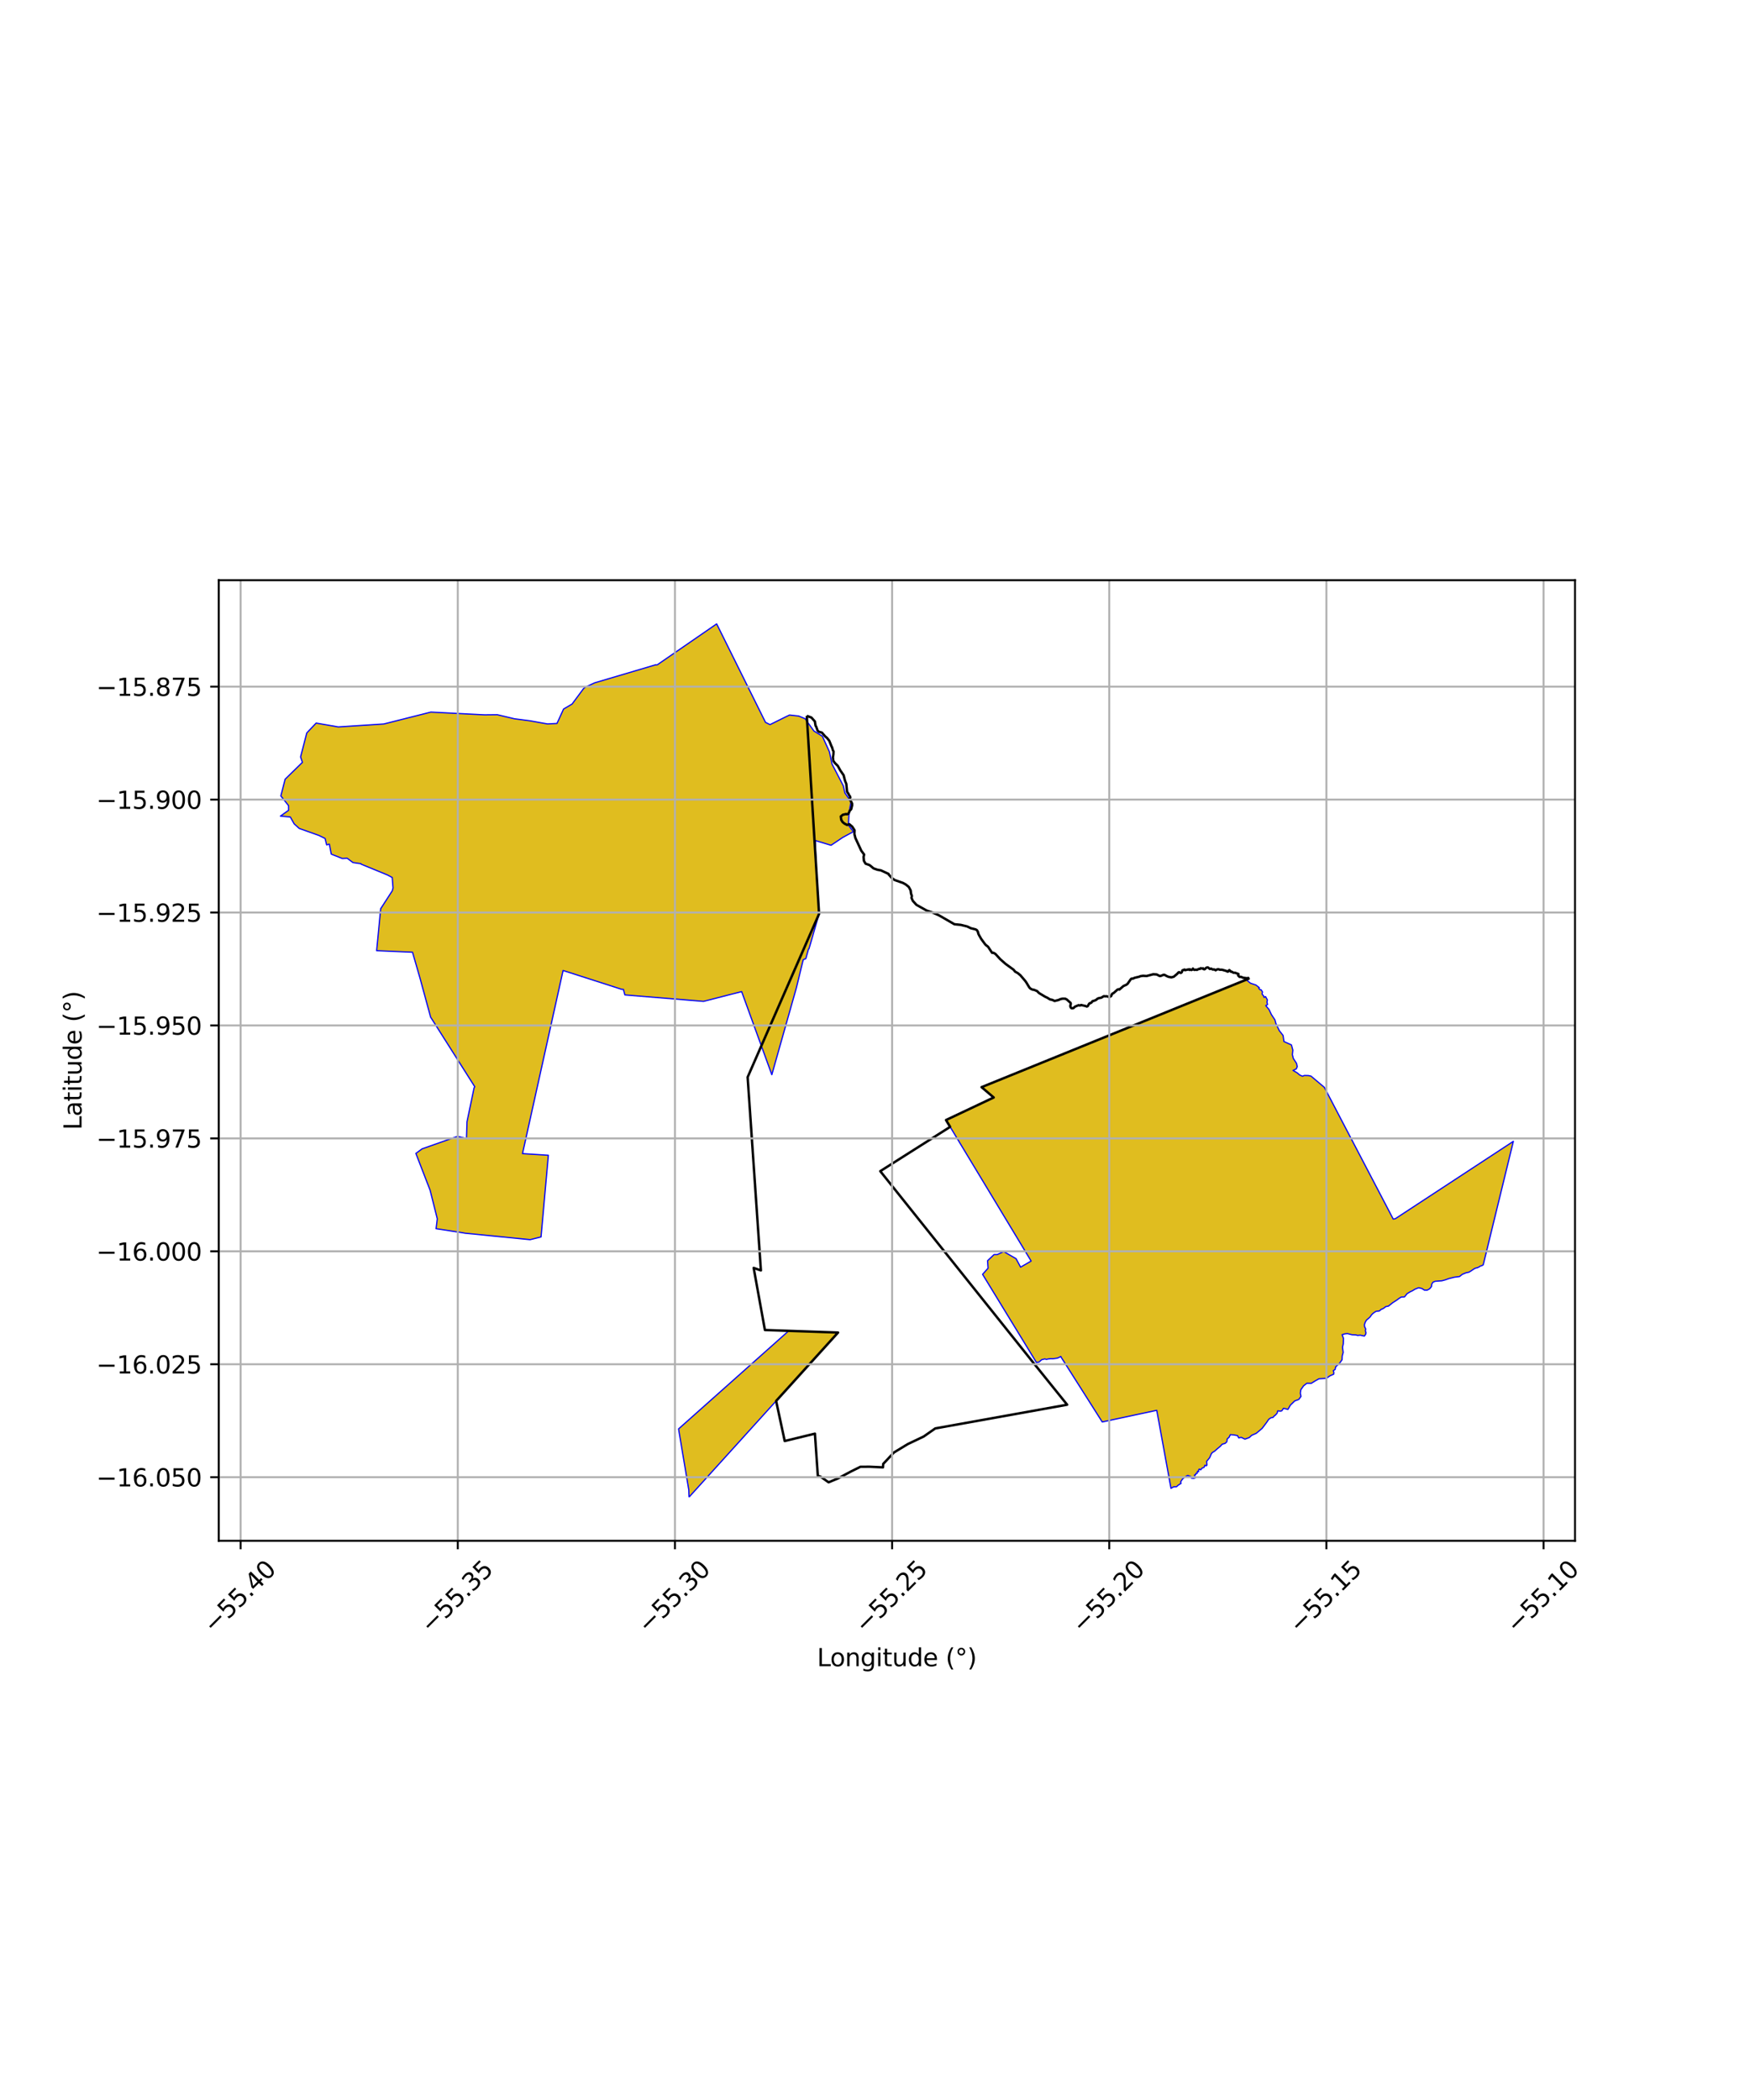 <?xml version="1.0" encoding="utf-8" standalone="no"?>
<!DOCTYPE svg PUBLIC "-//W3C//DTD SVG 1.1//EN"
  "http://www.w3.org/Graphics/SVG/1.1/DTD/svg11.dtd">
<svg xmlns:xlink="http://www.w3.org/1999/xlink" width="720pt" height="864pt" viewBox="0 0 720 864" xmlns="http://www.w3.org/2000/svg" version="1.1">
 <defs>
  <style type="text/css">*{stroke-linejoin: round; stroke-linecap: butt}</style>
 </defs>
 <g id="figure_1">
  <g id="patch_1">
   <path d="M 0 864 
L 720 864 
L 720 0 
L 0 0 
z
" style="fill: #ffffff"/>
  </g>
  <g id="axes_1">
   <g id="patch_2">
    <path d="M 90 633.924 
L 648 633.924 
L 648 238.716 
L 90 238.716 
z
" style="fill: #ffffff"/>
   </g>
   <g id="PatchCollection_1">
    <path d="M 283.483 615.96 
L 283.383 612.979 
L 279.176 587.899 
L 324.538 547.511 
L 344.801 548.25 
L 288.803 610.093 
L 283.483 615.96 
" clip-path="url(#pc29ed71e28)" style="fill: #e0bd1f; stroke: #0000ff; stroke-width: 0.5"/>
    <path d="M 512.731 403.077 
L 514.464 404.507 
L 516.733 405.275 
L 518.105 406.348 
L 517.886 406.535 
L 518.014 406.781 
L 518.473 407.238 
L 518.868 407.223 
L 519.456 408.158 
L 519.27 408.752 
L 519.353 409.13 
L 519.871 409.726 
L 520.071 410.359 
L 520.684 410.03 
L 521.439 411.384 
L 521.274 412.309 
L 521.498 413.295 
L 521.01 413.584 
L 520.771 413.749 
L 522.13 415.365 
L 523.084 417.407 
L 524.538 419.609 
L 524.979 421.218 
L 526.375 424.087 
L 527.91 426.037 
L 528.249 428.509 
L 531.339 429.914 
L 531.916 432.05 
L 531.727 433.925 
L 532.117 435.504 
L 533.43 437.497 
L 533.723 438.832 
L 533.327 439.782 
L 531.99 440.408 
L 533.728 441.418 
L 534.689 442.254 
L 535.893 442.803 
L 536.636 442.474 
L 537.599 442.494 
L 538.261 442.507 
L 539.384 442.74 
L 544.872 447.363 
L 573.217 501.57 
L 574.079 501.408 
L 622.636 469.578 
L 610.242 520.396 
L 609.66 520.733 
L 609.015 520.907 
L 608.521 521.268 
L 607.805 521.592 
L 607.003 521.771 
L 606.416 522.079 
L 605.214 522.908 
L 604.339 523.427 
L 603.185 523.656 
L 601.647 524.286 
L 600.496 525.204 
L 598.348 525.477 
L 596.136 526.04 
L 594.602 526.586 
L 593.228 526.958 
L 591.757 527.051 
L 590.483 527.155 
L 589.571 527.522 
L 589.047 528.369 
L 588.936 529.345 
L 588.204 530.248 
L 587.171 530.811 
L 586.062 530.795 
L 585.023 530.138 
L 583.675 529.81 
L 582.152 530.409 
L 581.118 531.049 
L 580.165 531.499 
L 578.902 532.261 
L 577.853 533.586 
L 576.527 533.636 
L 575.589 534.216 
L 574.737 534.861 
L 573.02 535.954 
L 571.679 537.028 
L 571.25 537.366 
L 570.118 537.586 
L 569.658 537.973 
L 569.049 538.394 
L 568.265 538.715 
L 567.542 539.338 
L 566.2 539.509 
L 565.563 539.876 
L 564.827 540.424 
L 564.257 541.003 
L 563.705 541.829 
L 562.859 542.585 
L 562.189 543.136 
L 561.681 544.044 
L 561.371 544.958 
L 561.433 545.824 
L 561.899 546.793 
L 561.743 547.513 
L 562.024 548.338 
L 561.843 549.012 
L 561.329 549.696 
L 559.642 549.33 
L 558.524 549.425 
L 557.825 549.222 
L 556.256 549.161 
L 554.401 548.689 
L 553.308 548.794 
L 552.191 549.128 
L 552.748 550.692 
L 552.67 552.833 
L 552.353 554.305 
L 552.622 556.439 
L 552.227 557.887 
L 552.163 559.429 
L 551.143 560.877 
L 549.943 561.955 
L 549.492 562.435 
L 549.314 563.436 
L 548.564 563.896 
L 548.794 564.67 
L 548.744 565.367 
L 547.16 566.071 
L 545.69 567.085 
L 542.654 567.275 
L 540.98 568.218 
L 539.47 569.158 
L 537.68 569.119 
L 536.334 570.166 
L 535.198 571.782 
L 534.987 573.211 
L 535.276 574.506 
L 534.366 575.768 
L 532.69 576.382 
L 530.908 578.108 
L 529.873 579.894 
L 529.095 579.644 
L 528.066 579.431 
L 527.353 580.48 
L 526.715 580.585 
L 525.692 580.457 
L 525.444 581.425 
L 524.719 582.238 
L 524.306 582.516 
L 523.766 583.158 
L 522.887 583.322 
L 521.979 583.962 
L 521.125 585.231 
L 519.275 587.681 
L 516.875 589.702 
L 515.004 590.522 
L 513.979 591.457 
L 512.202 592.109 
L 510.669 591.361 
L 509.637 591.586 
L 509.184 590.672 
L 507.53 590.352 
L 506.19 590.269 
L 505.675 591.342 
L 504.921 591.996 
L 504.72 593.247 
L 503.998 593.877 
L 502.864 594.176 
L 502.047 595.062 
L 500.687 596.194 
L 499.76 597.045 
L 498.808 597.603 
L 498.387 598.118 
L 497.682 599.753 
L 496.421 601.273 
L 496.589 602.756 
L 496.317 603.069 
L 495.714 602.832 
L 495.412 603.68 
L 494.544 604.04 
L 494.003 604.736 
L 493.419 604.405 
L 493.156 604.773 
L 493.162 605.486 
L 492.633 605.352 
L 492.596 606.145 
L 492.052 606.194 
L 491.978 606.675 
L 491.425 606.881 
L 491.855 608.015 
L 491.117 608.249 
L 490.22 608.178 
L 490.008 607.516 
L 488.653 607.025 
L 487.49 607.674 
L 486.466 608.581 
L 485.72 609.726 
L 485.927 610.274 
L 484.619 611.143 
L 484.092 611.673 
L 482.877 611.715 
L 481.777 612.339 
L 481.334 609.91 
L 475.921 580.243 
L 454.448 584.836 
L 453.494 585.043 
L 436.701 558.587 
L 436.449 558.076 
L 435.689 558.5 
L 434.963 558.785 
L 433.975 558.925 
L 433.149 559.032 
L 432.292 559.009 
L 431.225 559.123 
L 430.541 559.288 
L 429.835 559.1 
L 428.561 559.428 
L 427.571 560.324 
L 426.437 560.594 
L 404.262 524.3 
L 406.518 521.77 
L 406.299 518.709 
L 408.982 516.166 
L 410.29 516.17 
L 412.957 514.935 
L 418.035 517.855 
L 419.904 521.341 
L 424.235 518.832 
L 389.221 460.815 
L 408.846 451.542 
L 403.856 447.286 
L 429.678 436.841 
L 452.823 427.462 
L 511.552 403.558 
L 512.731 403.077 
" clip-path="url(#pc29ed71e28)" style="fill: #e0bd1f; stroke: #0000ff; stroke-width: 0.5"/>
    <path d="M 270.251 273.633 
L 294.854 256.68 
L 313.204 293.678 
L 313.926 295.138 
L 314.946 297.191 
L 316.804 298.13 
L 323.013 295.055 
L 324.836 294.181 
L 328.588 294.593 
L 331.21 295.681 
L 334.869 300.755 
L 338.349 302.909 
L 341.243 309.301 
L 342.307 314.334 
L 346.968 323.323 
L 347.613 326.222 
L 350.149 329.849 
L 349.315 334.293 
L 349.063 339.534 
L 351.118 342.156 
L 346.713 344.558 
L 341.918 347.771 
L 335.54 345.853 
L 335.463 346.891 
L 335.722 354.349 
L 335.696 354.558 
L 337 375.998 
L 332.867 390.277 
L 332.61 390.574 
L 331.539 394.412 
L 330.465 394.852 
L 327.695 406.271 
L 317.55 442.169 
L 305.134 407.972 
L 289.446 411.993 
L 257.094 409.341 
L 256.493 407.064 
L 255.862 407.065 
L 231.665 399.288 
L 214.975 474.634 
L 225.609 475.309 
L 222.597 508.909 
L 218.088 510.033 
L 191.415 507.389 
L 189.7 507.095 
L 179.409 505.522 
L 179.91 501.453 
L 176.964 489.715 
L 171.099 474.546 
L 173.67 472.662 
L 188.261 467.522 
L 191.914 468.417 
L 192.127 461.563 
L 195.04 447.617 
L 195.327 447.105 
L 177.165 418.472 
L 172.804 402.457 
L 169.717 391.776 
L 154.963 391.132 
L 156.509 374.984 
L 156.621 373.883 
L 161.385 366.512 
L 161.71 365.337 
L 161.367 361.03 
L 159.419 359.995 
L 148.621 355.56 
L 148.432 355.285 
L 148.231 355.334 
L 145.207 354.871 
L 142.816 353.095 
L 140.898 353.232 
L 136.303 351.423 
L 135.509 347.318 
L 134.387 347.598 
L 133.755 344.973 
L 131.267 343.747 
L 123.116 340.849 
L 121.039 338.969 
L 119.44 336.138 
L 115.364 335.764 
L 118.742 333.368 
L 118.728 331.472 
L 115.543 327.469 
L 117.31 320.583 
L 124.415 313.656 
L 123.67 311.411 
L 126.216 301.551 
L 130.067 297.493 
L 139.177 299.08 
L 157.9 297.869 
L 177.271 292.978 
L 199.358 294.106 
L 204.609 294.055 
L 211.624 295.721 
L 217.986 296.552 
L 225.26 297.848 
L 229.16 297.643 
L 231.868 291.716 
L 235.372 289.661 
L 240.132 283.248 
L 240.931 282.653 
L 244.664 280.934 
L 269.887 273.473 
L 270.251 273.633 
" clip-path="url(#pc29ed71e28)" style="fill: #e0bd1f; stroke: #0000ff; stroke-width: 0.5"/>
   </g>
   <g id="PatchCollection_2">
    <path d="M 331.934 294.517 
L 333.84 295.22 
L 335.266 296.831 
L 335.543 298.531 
L 335.853 299.086 
L 336.393 300.616 
L 336.939 301.104 
L 338.131 301.394 
L 339.514 302.993 
L 340.22 303.567 
L 341.18 304.759 
L 342.14 307.142 
L 342.315 307.412 
L 342.697 308.743 
L 342.949 309.141 
L 342.885 310.428 
L 342.691 311.569 
L 342.811 312.789 
L 342.974 313.208 
L 343.495 313.924 
L 344.686 315.096 
L 345.744 317.004 
L 347.082 318.928 
L 347.683 321.28 
L 348.187 322.513 
L 348.512 325.803 
L 349.037 326.527 
L 349.448 327.343 
L 349.761 327.702 
L 349.847 328.174 
L 349.574 328.48 
L 349.539 328.924 
L 350.007 329.462 
L 350.559 330.586 
L 350.581 331.321 
L 350.196 332.934 
L 349.629 333.527 
L 349.098 334.777 
L 348.472 335.015 
L 348.094 334.92 
L 346.776 335.219 
L 345.938 335.903 
L 346.108 337.294 
L 346.678 338.23 
L 347.46 338.855 
L 348.541 339.415 
L 349.431 339.087 
L 350.621 340.095 
L 351.586 341.579 
L 351.524 343.137 
L 351.929 344.76 
L 354.362 350.013 
L 355.049 350.933 
L 355.527 351.581 
L 355.3 352.552 
L 355.436 354.165 
L 356.109 355.332 
L 357.602 355.862 
L 358.06 356.15 
L 359.406 357.279 
L 360.981 357.838 
L 362.447 358.095 
L 365.558 359.539 
L 365.734 359.928 
L 366.052 360.225 
L 366.787 361.101 
L 368.085 362.064 
L 371.494 363.259 
L 372.684 363.92 
L 373.902 364.916 
L 374.658 366.326 
L 374.83 367.651 
L 375.178 368.64 
L 375.015 369.406 
L 375.57 370.649 
L 377.032 372.266 
L 381.248 374.631 
L 383.747 375.461 
L 386.477 376.679 
L 392.665 380.257 
L 395.28 380.518 
L 397.919 381.169 
L 399.449 381.903 
L 401.408 382.383 
L 401.965 382.724 
L 402.356 383.462 
L 402.528 384.181 
L 402.879 384.883 
L 403.708 386.315 
L 405.164 388.309 
L 405.548 388.76 
L 406.536 389.54 
L 408.162 392.011 
L 408.738 392.001 
L 409.32 392.343 
L 409.5 392.433 
L 409.809 392.758 
L 411.509 394.628 
L 413.777 396.62 
L 417.012 398.963 
L 417.652 399.767 
L 418.761 400.377 
L 419.826 401.26 
L 421.757 403.522 
L 422.246 404.198 
L 423.483 406.251 
L 423.99 406.781 
L 424.913 407.194 
L 425.312 407.203 
L 426.677 407.747 
L 427.454 408.547 
L 429.996 410.083 
L 430.896 410.498 
L 431.948 411.162 
L 432.962 411.386 
L 433.908 411.828 
L 435.524 411.421 
L 436.266 411.078 
L 437.162 410.879 
L 438.269 410.895 
L 438.904 411.214 
L 440.476 412.628 
L 440.552 412.974 
L 440.376 413.761 
L 440.408 414.246 
L 440.666 414.677 
L 440.976 414.842 
L 441.599 414.766 
L 441.712 414.699 
L 442.331 414.137 
L 443.806 413.544 
L 444.162 413.712 
L 444.542 413.647 
L 444.776 413.477 
L 446.677 413.922 
L 447.153 414.129 
L 447.539 413.95 
L 447.989 413.115 
L 448.309 412.753 
L 448.632 412.725 
L 449.047 412.485 
L 449.522 411.881 
L 449.998 411.793 
L 450.952 411.403 
L 451.599 410.844 
L 452.068 410.677 
L 453.091 410.485 
L 454.148 409.852 
L 454.662 409.92 
L 455.357 409.893 
L 456.381 410.216 
L 456.706 410.105 
L 456.713 409.977 
L 457.159 409.819 
L 457.513 408.963 
L 457.719 408.757 
L 458.117 408.614 
L 459.764 407.147 
L 460.23 406.984 
L 460.51 407.158 
L 462.242 405.669 
L 463.378 405.176 
L 463.92 404.772 
L 464.644 403.722 
L 465.299 402.807 
L 465.581 402.631 
L 466.154 402.625 
L 466.807 402.296 
L 468.698 401.851 
L 469.219 401.617 
L 470.254 401.471 
L 471.755 401.56 
L 474.47 400.839 
L 475.899 400.928 
L 477.132 401.56 
L 477.51 401.544 
L 478.735 401.057 
L 479.082 401.064 
L 480.071 401.609 
L 480.768 401.904 
L 481.941 402.106 
L 482.921 401.856 
L 484.398 400.606 
L 484.778 400.131 
L 485.142 399.965 
L 485.505 400.225 
L 485.853 400.291 
L 486.223 399.997 
L 486.471 399.241 
L 487.36 398.903 
L 487.541 399.156 
L 489.053 398.836 
L 489.389 399.066 
L 489.571 398.802 
L 490.189 399.101 
L 490.775 398.787 
L 490.797 398.483 
L 491.09 398.894 
L 491.413 399.06 
L 492.008 398.943 
L 492.436 399.046 
L 493.344 398.595 
L 493.707 398.649 
L 494.023 398.333 
L 494.674 398.509 
L 494.967 398.373 
L 495.143 398.693 
L 495.476 398.813 
L 495.706 398.729 
L 496.186 398.236 
L 496.542 398.046 
L 497.012 398.041 
L 497.772 398.667 
L 498.301 398.513 
L 498.944 398.893 
L 499.531 398.843 
L 500.173 399.202 
L 500.449 398.965 
L 501.196 398.735 
L 501.933 398.986 
L 502.785 398.977 
L 504.627 399.508 
L 505.041 399.765 
L 505.393 399.664 
L 505.581 399.255 
L 505.815 399.143 
L 506.51 399.826 
L 506.771 399.781 
L 507.508 400.225 
L 508.098 400.204 
L 509.525 400.726 
L 509.42 401.34 
L 509.994 401.935 
L 510.606 401.901 
L 511.427 402.266 
L 513.185 402.489 
L 513.558 402.345 
L 513.735 402.677 
L 511.552 403.558 
L 403.845 447.285 
L 408.835 451.54 
L 389.21 460.815 
L 390.909 463.63 
L 362.168 481.853 
L 425.248 560.794 
L 439.06 577.944 
L 384.797 587.692 
L 380.046 591.012 
L 373.459 594.155 
L 367.798 597.589 
L 363.379 602.287 
L 363.29 603.708 
L 357.759 603.459 
L 354.002 603.479 
L 350.211 605.359 
L 344.798 608.252 
L 340.904 609.865 
L 337.589 607.525 
L 336.48 607.198 
L 335.283 589.85 
L 322.855 592.875 
L 319.319 576.395 
L 344.801 548.25 
L 314.705 547.204 
L 310.079 521.658 
L 313.057 522.691 
L 307.597 443.184 
L 336.989 375.999 
L 331.934 294.517 
L 331.934 294.517 
" clip-path="url(#pc29ed71e28)" style="fill: none; stroke: #000000"/>
   </g>
   <g id="matplotlib.axis_1">
    <g id="xtick_1">
     <g id="line2d_1">
      <path d="M 99.002 633.924 
L 99.002 238.716 
" clip-path="url(#pc29ed71e28)" style="fill: none; stroke: #b0b0b0; stroke-width: 0.8; stroke-linecap: square"/>
     </g>
     <g id="line2d_2">
      <defs>
       <path id="m4272e3977b" d="M 0 0 
L 0 3.5 
" style="stroke: #000000; stroke-width: 0.8"/>
      </defs>
      <g>
       <use xlink:href="#m4272e3977b" x="99.002" y="633.924" style="stroke: #000000; stroke-width: 0.8"/>
      </g>
     </g>
     <g id="text_1">
      <!-- −55.40 -->
      <g transform="translate(87.869 672.465) rotate(-45) scale(0.1 -0.1)">
       <defs>
        <path id="DejaVuSans-2212" d="M 678 2272 
L 4684 2272 
L 4684 1741 
L 678 1741 
L 678 2272 
z
" transform="scale(0.016)"/>
        <path id="DejaVuSans-35" d="M 691 4666 
L 3169 4666 
L 3169 4134 
L 1269 4134 
L 1269 2991 
Q 1406 3038 1543 3061 
Q 1681 3084 1819 3084 
Q 2600 3084 3056 2656 
Q 3513 2228 3513 1497 
Q 3513 744 3044 326 
Q 2575 -91 1722 -91 
Q 1428 -91 1123 -41 
Q 819 9 494 109 
L 494 744 
Q 775 591 1075 516 
Q 1375 441 1709 441 
Q 2250 441 2565 725 
Q 2881 1009 2881 1497 
Q 2881 1984 2565 2268 
Q 2250 2553 1709 2553 
Q 1456 2553 1204 2497 
Q 953 2441 691 2322 
L 691 4666 
z
" transform="scale(0.016)"/>
        <path id="DejaVuSans-2e" d="M 684 794 
L 1344 794 
L 1344 0 
L 684 0 
L 684 794 
z
" transform="scale(0.016)"/>
        <path id="DejaVuSans-34" d="M 2419 4116 
L 825 1625 
L 2419 1625 
L 2419 4116 
z
M 2253 4666 
L 3047 4666 
L 3047 1625 
L 3713 1625 
L 3713 1100 
L 3047 1100 
L 3047 0 
L 2419 0 
L 2419 1100 
L 313 1100 
L 313 1709 
L 2253 4666 
z
" transform="scale(0.016)"/>
        <path id="DejaVuSans-30" d="M 2034 4250 
Q 1547 4250 1301 3770 
Q 1056 3291 1056 2328 
Q 1056 1369 1301 889 
Q 1547 409 2034 409 
Q 2525 409 2770 889 
Q 3016 1369 3016 2328 
Q 3016 3291 2770 3770 
Q 2525 4250 2034 4250 
z
M 2034 4750 
Q 2819 4750 3233 4129 
Q 3647 3509 3647 2328 
Q 3647 1150 3233 529 
Q 2819 -91 2034 -91 
Q 1250 -91 836 529 
Q 422 1150 422 2328 
Q 422 3509 836 4129 
Q 1250 4750 2034 4750 
z
" transform="scale(0.016)"/>
       </defs>
       <use xlink:href="#DejaVuSans-2212"/>
       <use xlink:href="#DejaVuSans-35" transform="translate(83.789 0)"/>
       <use xlink:href="#DejaVuSans-35" transform="translate(147.412 0)"/>
       <use xlink:href="#DejaVuSans-2e" transform="translate(211.035 0)"/>
       <use xlink:href="#DejaVuSans-34" transform="translate(242.822 0)"/>
       <use xlink:href="#DejaVuSans-30" transform="translate(306.445 0)"/>
      </g>
     </g>
    </g>
    <g id="xtick_2">
     <g id="line2d_3">
      <path d="M 188.346 633.924 
L 188.346 238.716 
" clip-path="url(#pc29ed71e28)" style="fill: none; stroke: #b0b0b0; stroke-width: 0.8; stroke-linecap: square"/>
     </g>
     <g id="line2d_4">
      <g>
       <use xlink:href="#m4272e3977b" x="188.346" y="633.924" style="stroke: #000000; stroke-width: 0.8"/>
      </g>
     </g>
     <g id="text_2">
      <!-- −55.35 -->
      <g transform="translate(177.213 672.465) rotate(-45) scale(0.1 -0.1)">
       <defs>
        <path id="DejaVuSans-33" d="M 2597 2516 
Q 3050 2419 3304 2112 
Q 3559 1806 3559 1356 
Q 3559 666 3084 287 
Q 2609 -91 1734 -91 
Q 1441 -91 1130 -33 
Q 819 25 488 141 
L 488 750 
Q 750 597 1062 519 
Q 1375 441 1716 441 
Q 2309 441 2620 675 
Q 2931 909 2931 1356 
Q 2931 1769 2642 2001 
Q 2353 2234 1838 2234 
L 1294 2234 
L 1294 2753 
L 1863 2753 
Q 2328 2753 2575 2939 
Q 2822 3125 2822 3475 
Q 2822 3834 2567 4026 
Q 2313 4219 1838 4219 
Q 1578 4219 1281 4162 
Q 984 4106 628 3988 
L 628 4550 
Q 988 4650 1302 4700 
Q 1616 4750 1894 4750 
Q 2613 4750 3031 4423 
Q 3450 4097 3450 3541 
Q 3450 3153 3228 2886 
Q 3006 2619 2597 2516 
z
" transform="scale(0.016)"/>
       </defs>
       <use xlink:href="#DejaVuSans-2212"/>
       <use xlink:href="#DejaVuSans-35" transform="translate(83.789 0)"/>
       <use xlink:href="#DejaVuSans-35" transform="translate(147.412 0)"/>
       <use xlink:href="#DejaVuSans-2e" transform="translate(211.035 0)"/>
       <use xlink:href="#DejaVuSans-33" transform="translate(242.822 0)"/>
       <use xlink:href="#DejaVuSans-35" transform="translate(306.445 0)"/>
      </g>
     </g>
    </g>
    <g id="xtick_3">
     <g id="line2d_5">
      <path d="M 277.69 633.924 
L 277.69 238.716 
" clip-path="url(#pc29ed71e28)" style="fill: none; stroke: #b0b0b0; stroke-width: 0.8; stroke-linecap: square"/>
     </g>
     <g id="line2d_6">
      <g>
       <use xlink:href="#m4272e3977b" x="277.69" y="633.924" style="stroke: #000000; stroke-width: 0.8"/>
      </g>
     </g>
     <g id="text_3">
      <!-- −55.30 -->
      <g transform="translate(266.557 672.465) rotate(-45) scale(0.1 -0.1)">
       <use xlink:href="#DejaVuSans-2212"/>
       <use xlink:href="#DejaVuSans-35" transform="translate(83.789 0)"/>
       <use xlink:href="#DejaVuSans-35" transform="translate(147.412 0)"/>
       <use xlink:href="#DejaVuSans-2e" transform="translate(211.035 0)"/>
       <use xlink:href="#DejaVuSans-33" transform="translate(242.822 0)"/>
       <use xlink:href="#DejaVuSans-30" transform="translate(306.445 0)"/>
      </g>
     </g>
    </g>
    <g id="xtick_4">
     <g id="line2d_7">
      <path d="M 367.034 633.924 
L 367.034 238.716 
" clip-path="url(#pc29ed71e28)" style="fill: none; stroke: #b0b0b0; stroke-width: 0.8; stroke-linecap: square"/>
     </g>
     <g id="line2d_8">
      <g>
       <use xlink:href="#m4272e3977b" x="367.034" y="633.924" style="stroke: #000000; stroke-width: 0.8"/>
      </g>
     </g>
     <g id="text_4">
      <!-- −55.25 -->
      <g transform="translate(355.901 672.465) rotate(-45) scale(0.1 -0.1)">
       <defs>
        <path id="DejaVuSans-32" d="M 1228 531 
L 3431 531 
L 3431 0 
L 469 0 
L 469 531 
Q 828 903 1448 1529 
Q 2069 2156 2228 2338 
Q 2531 2678 2651 2914 
Q 2772 3150 2772 3378 
Q 2772 3750 2511 3984 
Q 2250 4219 1831 4219 
Q 1534 4219 1204 4116 
Q 875 4013 500 3803 
L 500 4441 
Q 881 4594 1212 4672 
Q 1544 4750 1819 4750 
Q 2544 4750 2975 4387 
Q 3406 4025 3406 3419 
Q 3406 3131 3298 2873 
Q 3191 2616 2906 2266 
Q 2828 2175 2409 1742 
Q 1991 1309 1228 531 
z
" transform="scale(0.016)"/>
       </defs>
       <use xlink:href="#DejaVuSans-2212"/>
       <use xlink:href="#DejaVuSans-35" transform="translate(83.789 0)"/>
       <use xlink:href="#DejaVuSans-35" transform="translate(147.412 0)"/>
       <use xlink:href="#DejaVuSans-2e" transform="translate(211.035 0)"/>
       <use xlink:href="#DejaVuSans-32" transform="translate(242.822 0)"/>
       <use xlink:href="#DejaVuSans-35" transform="translate(306.445 0)"/>
      </g>
     </g>
    </g>
    <g id="xtick_5">
     <g id="line2d_9">
      <path d="M 456.378 633.924 
L 456.378 238.716 
" clip-path="url(#pc29ed71e28)" style="fill: none; stroke: #b0b0b0; stroke-width: 0.8; stroke-linecap: square"/>
     </g>
     <g id="line2d_10">
      <g>
       <use xlink:href="#m4272e3977b" x="456.378" y="633.924" style="stroke: #000000; stroke-width: 0.8"/>
      </g>
     </g>
     <g id="text_5">
      <!-- −55.20 -->
      <g transform="translate(445.245 672.465) rotate(-45) scale(0.1 -0.1)">
       <use xlink:href="#DejaVuSans-2212"/>
       <use xlink:href="#DejaVuSans-35" transform="translate(83.789 0)"/>
       <use xlink:href="#DejaVuSans-35" transform="translate(147.412 0)"/>
       <use xlink:href="#DejaVuSans-2e" transform="translate(211.035 0)"/>
       <use xlink:href="#DejaVuSans-32" transform="translate(242.822 0)"/>
       <use xlink:href="#DejaVuSans-30" transform="translate(306.445 0)"/>
      </g>
     </g>
    </g>
    <g id="xtick_6">
     <g id="line2d_11">
      <path d="M 545.722 633.924 
L 545.722 238.716 
" clip-path="url(#pc29ed71e28)" style="fill: none; stroke: #b0b0b0; stroke-width: 0.8; stroke-linecap: square"/>
     </g>
     <g id="line2d_12">
      <g>
       <use xlink:href="#m4272e3977b" x="545.722" y="633.924" style="stroke: #000000; stroke-width: 0.8"/>
      </g>
     </g>
     <g id="text_6">
      <!-- −55.15 -->
      <g transform="translate(534.589 672.465) rotate(-45) scale(0.1 -0.1)">
       <defs>
        <path id="DejaVuSans-31" d="M 794 531 
L 1825 531 
L 1825 4091 
L 703 3866 
L 703 4441 
L 1819 4666 
L 2450 4666 
L 2450 531 
L 3481 531 
L 3481 0 
L 794 0 
L 794 531 
z
" transform="scale(0.016)"/>
       </defs>
       <use xlink:href="#DejaVuSans-2212"/>
       <use xlink:href="#DejaVuSans-35" transform="translate(83.789 0)"/>
       <use xlink:href="#DejaVuSans-35" transform="translate(147.412 0)"/>
       <use xlink:href="#DejaVuSans-2e" transform="translate(211.035 0)"/>
       <use xlink:href="#DejaVuSans-31" transform="translate(242.822 0)"/>
       <use xlink:href="#DejaVuSans-35" transform="translate(306.445 0)"/>
      </g>
     </g>
    </g>
    <g id="xtick_7">
     <g id="line2d_13">
      <path d="M 635.066 633.924 
L 635.066 238.716 
" clip-path="url(#pc29ed71e28)" style="fill: none; stroke: #b0b0b0; stroke-width: 0.8; stroke-linecap: square"/>
     </g>
     <g id="line2d_14">
      <g>
       <use xlink:href="#m4272e3977b" x="635.066" y="633.924" style="stroke: #000000; stroke-width: 0.8"/>
      </g>
     </g>
     <g id="text_7">
      <!-- −55.10 -->
      <g transform="translate(623.933 672.465) rotate(-45) scale(0.1 -0.1)">
       <use xlink:href="#DejaVuSans-2212"/>
       <use xlink:href="#DejaVuSans-35" transform="translate(83.789 0)"/>
       <use xlink:href="#DejaVuSans-35" transform="translate(147.412 0)"/>
       <use xlink:href="#DejaVuSans-2e" transform="translate(211.035 0)"/>
       <use xlink:href="#DejaVuSans-31" transform="translate(242.822 0)"/>
       <use xlink:href="#DejaVuSans-30" transform="translate(306.445 0)"/>
      </g>
     </g>
    </g>
    <g id="text_8">
     <!-- Longitude (°) -->
     <g transform="translate(336.14 685.534) scale(0.1 -0.1)">
      <defs>
       <path id="DejaVuSans-4c" d="M 628 4666 
L 1259 4666 
L 1259 531 
L 3531 531 
L 3531 0 
L 628 0 
L 628 4666 
z
" transform="scale(0.016)"/>
       <path id="DejaVuSans-6f" d="M 1959 3097 
Q 1497 3097 1228 2736 
Q 959 2375 959 1747 
Q 959 1119 1226 758 
Q 1494 397 1959 397 
Q 2419 397 2687 759 
Q 2956 1122 2956 1747 
Q 2956 2369 2687 2733 
Q 2419 3097 1959 3097 
z
M 1959 3584 
Q 2709 3584 3137 3096 
Q 3566 2609 3566 1747 
Q 3566 888 3137 398 
Q 2709 -91 1959 -91 
Q 1206 -91 779 398 
Q 353 888 353 1747 
Q 353 2609 779 3096 
Q 1206 3584 1959 3584 
z
" transform="scale(0.016)"/>
       <path id="DejaVuSans-6e" d="M 3513 2113 
L 3513 0 
L 2938 0 
L 2938 2094 
Q 2938 2591 2744 2837 
Q 2550 3084 2163 3084 
Q 1697 3084 1428 2787 
Q 1159 2491 1159 1978 
L 1159 0 
L 581 0 
L 581 3500 
L 1159 3500 
L 1159 2956 
Q 1366 3272 1645 3428 
Q 1925 3584 2291 3584 
Q 2894 3584 3203 3211 
Q 3513 2838 3513 2113 
z
" transform="scale(0.016)"/>
       <path id="DejaVuSans-67" d="M 2906 1791 
Q 2906 2416 2648 2759 
Q 2391 3103 1925 3103 
Q 1463 3103 1205 2759 
Q 947 2416 947 1791 
Q 947 1169 1205 825 
Q 1463 481 1925 481 
Q 2391 481 2648 825 
Q 2906 1169 2906 1791 
z
M 3481 434 
Q 3481 -459 3084 -895 
Q 2688 -1331 1869 -1331 
Q 1566 -1331 1297 -1286 
Q 1028 -1241 775 -1147 
L 775 -588 
Q 1028 -725 1275 -790 
Q 1522 -856 1778 -856 
Q 2344 -856 2625 -561 
Q 2906 -266 2906 331 
L 2906 616 
Q 2728 306 2450 153 
Q 2172 0 1784 0 
Q 1141 0 747 490 
Q 353 981 353 1791 
Q 353 2603 747 3093 
Q 1141 3584 1784 3584 
Q 2172 3584 2450 3431 
Q 2728 3278 2906 2969 
L 2906 3500 
L 3481 3500 
L 3481 434 
z
" transform="scale(0.016)"/>
       <path id="DejaVuSans-69" d="M 603 3500 
L 1178 3500 
L 1178 0 
L 603 0 
L 603 3500 
z
M 603 4863 
L 1178 4863 
L 1178 4134 
L 603 4134 
L 603 4863 
z
" transform="scale(0.016)"/>
       <path id="DejaVuSans-74" d="M 1172 4494 
L 1172 3500 
L 2356 3500 
L 2356 3053 
L 1172 3053 
L 1172 1153 
Q 1172 725 1289 603 
Q 1406 481 1766 481 
L 2356 481 
L 2356 0 
L 1766 0 
Q 1100 0 847 248 
Q 594 497 594 1153 
L 594 3053 
L 172 3053 
L 172 3500 
L 594 3500 
L 594 4494 
L 1172 4494 
z
" transform="scale(0.016)"/>
       <path id="DejaVuSans-75" d="M 544 1381 
L 544 3500 
L 1119 3500 
L 1119 1403 
Q 1119 906 1312 657 
Q 1506 409 1894 409 
Q 2359 409 2629 706 
Q 2900 1003 2900 1516 
L 2900 3500 
L 3475 3500 
L 3475 0 
L 2900 0 
L 2900 538 
Q 2691 219 2414 64 
Q 2138 -91 1772 -91 
Q 1169 -91 856 284 
Q 544 659 544 1381 
z
M 1991 3584 
L 1991 3584 
z
" transform="scale(0.016)"/>
       <path id="DejaVuSans-64" d="M 2906 2969 
L 2906 4863 
L 3481 4863 
L 3481 0 
L 2906 0 
L 2906 525 
Q 2725 213 2448 61 
Q 2172 -91 1784 -91 
Q 1150 -91 751 415 
Q 353 922 353 1747 
Q 353 2572 751 3078 
Q 1150 3584 1784 3584 
Q 2172 3584 2448 3432 
Q 2725 3281 2906 2969 
z
M 947 1747 
Q 947 1113 1208 752 
Q 1469 391 1925 391 
Q 2381 391 2643 752 
Q 2906 1113 2906 1747 
Q 2906 2381 2643 2742 
Q 2381 3103 1925 3103 
Q 1469 3103 1208 2742 
Q 947 2381 947 1747 
z
" transform="scale(0.016)"/>
       <path id="DejaVuSans-65" d="M 3597 1894 
L 3597 1613 
L 953 1613 
Q 991 1019 1311 708 
Q 1631 397 2203 397 
Q 2534 397 2845 478 
Q 3156 559 3463 722 
L 3463 178 
Q 3153 47 2828 -22 
Q 2503 -91 2169 -91 
Q 1331 -91 842 396 
Q 353 884 353 1716 
Q 353 2575 817 3079 
Q 1281 3584 2069 3584 
Q 2775 3584 3186 3129 
Q 3597 2675 3597 1894 
z
M 3022 2063 
Q 3016 2534 2758 2815 
Q 2500 3097 2075 3097 
Q 1594 3097 1305 2825 
Q 1016 2553 972 2059 
L 3022 2063 
z
" transform="scale(0.016)"/>
       <path id="DejaVuSans-20" transform="scale(0.016)"/>
       <path id="DejaVuSans-28" d="M 1984 4856 
Q 1566 4138 1362 3434 
Q 1159 2731 1159 2009 
Q 1159 1288 1364 580 
Q 1569 -128 1984 -844 
L 1484 -844 
Q 1016 -109 783 600 
Q 550 1309 550 2009 
Q 550 2706 781 3412 
Q 1013 4119 1484 4856 
L 1984 4856 
z
" transform="scale(0.016)"/>
       <path id="DejaVuSans-b0" d="M 1600 4347 
Q 1350 4347 1178 4173 
Q 1006 4000 1006 3750 
Q 1006 3503 1178 3333 
Q 1350 3163 1600 3163 
Q 1850 3163 2022 3333 
Q 2194 3503 2194 3750 
Q 2194 3997 2020 4172 
Q 1847 4347 1600 4347 
z
M 1600 4750 
Q 1800 4750 1984 4673 
Q 2169 4597 2303 4453 
Q 2447 4313 2519 4134 
Q 2591 3956 2591 3750 
Q 2591 3338 2302 3052 
Q 2013 2766 1594 2766 
Q 1172 2766 890 3047 
Q 609 3328 609 3750 
Q 609 4169 896 4459 
Q 1184 4750 1600 4750 
z
" transform="scale(0.016)"/>
       <path id="DejaVuSans-29" d="M 513 4856 
L 1013 4856 
Q 1481 4119 1714 3412 
Q 1947 2706 1947 2009 
Q 1947 1309 1714 600 
Q 1481 -109 1013 -844 
L 513 -844 
Q 928 -128 1133 580 
Q 1338 1288 1338 2009 
Q 1338 2731 1133 3434 
Q 928 4138 513 4856 
z
" transform="scale(0.016)"/>
      </defs>
      <use xlink:href="#DejaVuSans-4c"/>
      <use xlink:href="#DejaVuSans-6f" transform="translate(53.963 0)"/>
      <use xlink:href="#DejaVuSans-6e" transform="translate(115.145 0)"/>
      <use xlink:href="#DejaVuSans-67" transform="translate(178.523 0)"/>
      <use xlink:href="#DejaVuSans-69" transform="translate(242 0)"/>
      <use xlink:href="#DejaVuSans-74" transform="translate(269.783 0)"/>
      <use xlink:href="#DejaVuSans-75" transform="translate(308.992 0)"/>
      <use xlink:href="#DejaVuSans-64" transform="translate(372.371 0)"/>
      <use xlink:href="#DejaVuSans-65" transform="translate(435.848 0)"/>
      <use xlink:href="#DejaVuSans-20" transform="translate(497.371 0)"/>
      <use xlink:href="#DejaVuSans-28" transform="translate(529.158 0)"/>
      <use xlink:href="#DejaVuSans-b0" transform="translate(568.172 0)"/>
      <use xlink:href="#DejaVuSans-29" transform="translate(618.172 0)"/>
     </g>
    </g>
   </g>
   <g id="matplotlib.axis_2">
    <g id="ytick_1">
     <g id="line2d_15">
      <path d="M 90 607.762 
L 648 607.762 
" clip-path="url(#pc29ed71e28)" style="fill: none; stroke: #b0b0b0; stroke-width: 0.8; stroke-linecap: square"/>
     </g>
     <g id="line2d_16">
      <defs>
       <path id="mbbd65b0796" d="M 0 0 
L -3.5 0 
" style="stroke: #000000; stroke-width: 0.8"/>
      </defs>
      <g>
       <use xlink:href="#mbbd65b0796" x="90" y="607.762" style="stroke: #000000; stroke-width: 0.8"/>
      </g>
     </g>
     <g id="text_9">
      <!-- −16.050 -->
      <g transform="translate(39.63 611.561) scale(0.1 -0.1)">
       <defs>
        <path id="DejaVuSans-36" d="M 2113 2584 
Q 1688 2584 1439 2293 
Q 1191 2003 1191 1497 
Q 1191 994 1439 701 
Q 1688 409 2113 409 
Q 2538 409 2786 701 
Q 3034 994 3034 1497 
Q 3034 2003 2786 2293 
Q 2538 2584 2113 2584 
z
M 3366 4563 
L 3366 3988 
Q 3128 4100 2886 4159 
Q 2644 4219 2406 4219 
Q 1781 4219 1451 3797 
Q 1122 3375 1075 2522 
Q 1259 2794 1537 2939 
Q 1816 3084 2150 3084 
Q 2853 3084 3261 2657 
Q 3669 2231 3669 1497 
Q 3669 778 3244 343 
Q 2819 -91 2113 -91 
Q 1303 -91 875 529 
Q 447 1150 447 2328 
Q 447 3434 972 4092 
Q 1497 4750 2381 4750 
Q 2619 4750 2861 4703 
Q 3103 4656 3366 4563 
z
" transform="scale(0.016)"/>
       </defs>
       <use xlink:href="#DejaVuSans-2212"/>
       <use xlink:href="#DejaVuSans-31" transform="translate(83.789 0)"/>
       <use xlink:href="#DejaVuSans-36" transform="translate(147.412 0)"/>
       <use xlink:href="#DejaVuSans-2e" transform="translate(211.035 0)"/>
       <use xlink:href="#DejaVuSans-30" transform="translate(242.822 0)"/>
       <use xlink:href="#DejaVuSans-35" transform="translate(306.445 0)"/>
       <use xlink:href="#DejaVuSans-30" transform="translate(370.068 0)"/>
      </g>
     </g>
    </g>
    <g id="ytick_2">
     <g id="line2d_17">
      <path d="M 90 561.297 
L 648 561.297 
" clip-path="url(#pc29ed71e28)" style="fill: none; stroke: #b0b0b0; stroke-width: 0.8; stroke-linecap: square"/>
     </g>
     <g id="line2d_18">
      <g>
       <use xlink:href="#mbbd65b0796" x="90" y="561.297" style="stroke: #000000; stroke-width: 0.8"/>
      </g>
     </g>
     <g id="text_10">
      <!-- −16.025 -->
      <g transform="translate(39.63 565.097) scale(0.1 -0.1)">
       <use xlink:href="#DejaVuSans-2212"/>
       <use xlink:href="#DejaVuSans-31" transform="translate(83.789 0)"/>
       <use xlink:href="#DejaVuSans-36" transform="translate(147.412 0)"/>
       <use xlink:href="#DejaVuSans-2e" transform="translate(211.035 0)"/>
       <use xlink:href="#DejaVuSans-30" transform="translate(242.822 0)"/>
       <use xlink:href="#DejaVuSans-32" transform="translate(306.445 0)"/>
       <use xlink:href="#DejaVuSans-35" transform="translate(370.068 0)"/>
      </g>
     </g>
    </g>
    <g id="ytick_3">
     <g id="line2d_19">
      <path d="M 90 514.833 
L 648 514.833 
" clip-path="url(#pc29ed71e28)" style="fill: none; stroke: #b0b0b0; stroke-width: 0.8; stroke-linecap: square"/>
     </g>
     <g id="line2d_20">
      <g>
       <use xlink:href="#mbbd65b0796" x="90" y="514.833" style="stroke: #000000; stroke-width: 0.8"/>
      </g>
     </g>
     <g id="text_11">
      <!-- −16.000 -->
      <g transform="translate(39.63 518.632) scale(0.1 -0.1)">
       <use xlink:href="#DejaVuSans-2212"/>
       <use xlink:href="#DejaVuSans-31" transform="translate(83.789 0)"/>
       <use xlink:href="#DejaVuSans-36" transform="translate(147.412 0)"/>
       <use xlink:href="#DejaVuSans-2e" transform="translate(211.035 0)"/>
       <use xlink:href="#DejaVuSans-30" transform="translate(242.822 0)"/>
       <use xlink:href="#DejaVuSans-30" transform="translate(306.445 0)"/>
       <use xlink:href="#DejaVuSans-30" transform="translate(370.068 0)"/>
      </g>
     </g>
    </g>
    <g id="ytick_4">
     <g id="line2d_21">
      <path d="M 90 468.369 
L 648 468.369 
" clip-path="url(#pc29ed71e28)" style="fill: none; stroke: #b0b0b0; stroke-width: 0.8; stroke-linecap: square"/>
     </g>
     <g id="line2d_22">
      <g>
       <use xlink:href="#mbbd65b0796" x="90" y="468.369" style="stroke: #000000; stroke-width: 0.8"/>
      </g>
     </g>
     <g id="text_12">
      <!-- −15.975 -->
      <g transform="translate(39.63 472.168) scale(0.1 -0.1)">
       <defs>
        <path id="DejaVuSans-39" d="M 703 97 
L 703 672 
Q 941 559 1184 500 
Q 1428 441 1663 441 
Q 2288 441 2617 861 
Q 2947 1281 2994 2138 
Q 2813 1869 2534 1725 
Q 2256 1581 1919 1581 
Q 1219 1581 811 2004 
Q 403 2428 403 3163 
Q 403 3881 828 4315 
Q 1253 4750 1959 4750 
Q 2769 4750 3195 4129 
Q 3622 3509 3622 2328 
Q 3622 1225 3098 567 
Q 2575 -91 1691 -91 
Q 1453 -91 1209 -44 
Q 966 3 703 97 
z
M 1959 2075 
Q 2384 2075 2632 2365 
Q 2881 2656 2881 3163 
Q 2881 3666 2632 3958 
Q 2384 4250 1959 4250 
Q 1534 4250 1286 3958 
Q 1038 3666 1038 3163 
Q 1038 2656 1286 2365 
Q 1534 2075 1959 2075 
z
" transform="scale(0.016)"/>
        <path id="DejaVuSans-37" d="M 525 4666 
L 3525 4666 
L 3525 4397 
L 1831 0 
L 1172 0 
L 2766 4134 
L 525 4134 
L 525 4666 
z
" transform="scale(0.016)"/>
       </defs>
       <use xlink:href="#DejaVuSans-2212"/>
       <use xlink:href="#DejaVuSans-31" transform="translate(83.789 0)"/>
       <use xlink:href="#DejaVuSans-35" transform="translate(147.412 0)"/>
       <use xlink:href="#DejaVuSans-2e" transform="translate(211.035 0)"/>
       <use xlink:href="#DejaVuSans-39" transform="translate(242.822 0)"/>
       <use xlink:href="#DejaVuSans-37" transform="translate(306.445 0)"/>
       <use xlink:href="#DejaVuSans-35" transform="translate(370.068 0)"/>
      </g>
     </g>
    </g>
    <g id="ytick_5">
     <g id="line2d_23">
      <path d="M 90 421.904 
L 648 421.904 
" clip-path="url(#pc29ed71e28)" style="fill: none; stroke: #b0b0b0; stroke-width: 0.8; stroke-linecap: square"/>
     </g>
     <g id="line2d_24">
      <g>
       <use xlink:href="#mbbd65b0796" x="90" y="421.904" style="stroke: #000000; stroke-width: 0.8"/>
      </g>
     </g>
     <g id="text_13">
      <!-- −15.950 -->
      <g transform="translate(39.63 425.703) scale(0.1 -0.1)">
       <use xlink:href="#DejaVuSans-2212"/>
       <use xlink:href="#DejaVuSans-31" transform="translate(83.789 0)"/>
       <use xlink:href="#DejaVuSans-35" transform="translate(147.412 0)"/>
       <use xlink:href="#DejaVuSans-2e" transform="translate(211.035 0)"/>
       <use xlink:href="#DejaVuSans-39" transform="translate(242.822 0)"/>
       <use xlink:href="#DejaVuSans-35" transform="translate(306.445 0)"/>
       <use xlink:href="#DejaVuSans-30" transform="translate(370.068 0)"/>
      </g>
     </g>
    </g>
    <g id="ytick_6">
     <g id="line2d_25">
      <path d="M 90 375.44 
L 648 375.44 
" clip-path="url(#pc29ed71e28)" style="fill: none; stroke: #b0b0b0; stroke-width: 0.8; stroke-linecap: square"/>
     </g>
     <g id="line2d_26">
      <g>
       <use xlink:href="#mbbd65b0796" x="90" y="375.44" style="stroke: #000000; stroke-width: 0.8"/>
      </g>
     </g>
     <g id="text_14">
      <!-- −15.925 -->
      <g transform="translate(39.63 379.239) scale(0.1 -0.1)">
       <use xlink:href="#DejaVuSans-2212"/>
       <use xlink:href="#DejaVuSans-31" transform="translate(83.789 0)"/>
       <use xlink:href="#DejaVuSans-35" transform="translate(147.412 0)"/>
       <use xlink:href="#DejaVuSans-2e" transform="translate(211.035 0)"/>
       <use xlink:href="#DejaVuSans-39" transform="translate(242.822 0)"/>
       <use xlink:href="#DejaVuSans-32" transform="translate(306.445 0)"/>
       <use xlink:href="#DejaVuSans-35" transform="translate(370.068 0)"/>
      </g>
     </g>
    </g>
    <g id="ytick_7">
     <g id="line2d_27">
      <path d="M 90 328.975 
L 648 328.975 
" clip-path="url(#pc29ed71e28)" style="fill: none; stroke: #b0b0b0; stroke-width: 0.8; stroke-linecap: square"/>
     </g>
     <g id="line2d_28">
      <g>
       <use xlink:href="#mbbd65b0796" x="90" y="328.975" style="stroke: #000000; stroke-width: 0.8"/>
      </g>
     </g>
     <g id="text_15">
      <!-- −15.900 -->
      <g transform="translate(39.63 332.775) scale(0.1 -0.1)">
       <use xlink:href="#DejaVuSans-2212"/>
       <use xlink:href="#DejaVuSans-31" transform="translate(83.789 0)"/>
       <use xlink:href="#DejaVuSans-35" transform="translate(147.412 0)"/>
       <use xlink:href="#DejaVuSans-2e" transform="translate(211.035 0)"/>
       <use xlink:href="#DejaVuSans-39" transform="translate(242.822 0)"/>
       <use xlink:href="#DejaVuSans-30" transform="translate(306.445 0)"/>
       <use xlink:href="#DejaVuSans-30" transform="translate(370.068 0)"/>
      </g>
     </g>
    </g>
    <g id="ytick_8">
     <g id="line2d_29">
      <path d="M 90 282.511 
L 648 282.511 
" clip-path="url(#pc29ed71e28)" style="fill: none; stroke: #b0b0b0; stroke-width: 0.8; stroke-linecap: square"/>
     </g>
     <g id="line2d_30">
      <g>
       <use xlink:href="#mbbd65b0796" x="90" y="282.511" style="stroke: #000000; stroke-width: 0.8"/>
      </g>
     </g>
     <g id="text_16">
      <!-- −15.875 -->
      <g transform="translate(39.63 286.31) scale(0.1 -0.1)">
       <defs>
        <path id="DejaVuSans-38" d="M 2034 2216 
Q 1584 2216 1326 1975 
Q 1069 1734 1069 1313 
Q 1069 891 1326 650 
Q 1584 409 2034 409 
Q 2484 409 2743 651 
Q 3003 894 3003 1313 
Q 3003 1734 2745 1975 
Q 2488 2216 2034 2216 
z
M 1403 2484 
Q 997 2584 770 2862 
Q 544 3141 544 3541 
Q 544 4100 942 4425 
Q 1341 4750 2034 4750 
Q 2731 4750 3128 4425 
Q 3525 4100 3525 3541 
Q 3525 3141 3298 2862 
Q 3072 2584 2669 2484 
Q 3125 2378 3379 2068 
Q 3634 1759 3634 1313 
Q 3634 634 3220 271 
Q 2806 -91 2034 -91 
Q 1263 -91 848 271 
Q 434 634 434 1313 
Q 434 1759 690 2068 
Q 947 2378 1403 2484 
z
M 1172 3481 
Q 1172 3119 1398 2916 
Q 1625 2713 2034 2713 
Q 2441 2713 2670 2916 
Q 2900 3119 2900 3481 
Q 2900 3844 2670 4047 
Q 2441 4250 2034 4250 
Q 1625 4250 1398 4047 
Q 1172 3844 1172 3481 
z
" transform="scale(0.016)"/>
       </defs>
       <use xlink:href="#DejaVuSans-2212"/>
       <use xlink:href="#DejaVuSans-31" transform="translate(83.789 0)"/>
       <use xlink:href="#DejaVuSans-35" transform="translate(147.412 0)"/>
       <use xlink:href="#DejaVuSans-2e" transform="translate(211.035 0)"/>
       <use xlink:href="#DejaVuSans-38" transform="translate(242.822 0)"/>
       <use xlink:href="#DejaVuSans-37" transform="translate(306.445 0)"/>
       <use xlink:href="#DejaVuSans-35" transform="translate(370.068 0)"/>
      </g>
     </g>
    </g>
    <g id="text_17">
     <!-- Latitude (°) -->
     <g transform="translate(33.55 464.89) rotate(-90) scale(0.1 -0.1)">
      <defs>
       <path id="DejaVuSans-61" d="M 2194 1759 
Q 1497 1759 1228 1600 
Q 959 1441 959 1056 
Q 959 750 1161 570 
Q 1363 391 1709 391 
Q 2188 391 2477 730 
Q 2766 1069 2766 1631 
L 2766 1759 
L 2194 1759 
z
M 3341 1997 
L 3341 0 
L 2766 0 
L 2766 531 
Q 2569 213 2275 61 
Q 1981 -91 1556 -91 
Q 1019 -91 701 211 
Q 384 513 384 1019 
Q 384 1609 779 1909 
Q 1175 2209 1959 2209 
L 2766 2209 
L 2766 2266 
Q 2766 2663 2505 2880 
Q 2244 3097 1772 3097 
Q 1472 3097 1187 3025 
Q 903 2953 641 2809 
L 641 3341 
Q 956 3463 1253 3523 
Q 1550 3584 1831 3584 
Q 2591 3584 2966 3190 
Q 3341 2797 3341 1997 
z
" transform="scale(0.016)"/>
      </defs>
      <use xlink:href="#DejaVuSans-4c"/>
      <use xlink:href="#DejaVuSans-61" transform="translate(55.713 0)"/>
      <use xlink:href="#DejaVuSans-74" transform="translate(116.992 0)"/>
      <use xlink:href="#DejaVuSans-69" transform="translate(156.201 0)"/>
      <use xlink:href="#DejaVuSans-74" transform="translate(183.984 0)"/>
      <use xlink:href="#DejaVuSans-75" transform="translate(223.193 0)"/>
      <use xlink:href="#DejaVuSans-64" transform="translate(286.572 0)"/>
      <use xlink:href="#DejaVuSans-65" transform="translate(350.049 0)"/>
      <use xlink:href="#DejaVuSans-20" transform="translate(411.572 0)"/>
      <use xlink:href="#DejaVuSans-28" transform="translate(443.359 0)"/>
      <use xlink:href="#DejaVuSans-b0" transform="translate(482.373 0)"/>
      <use xlink:href="#DejaVuSans-29" transform="translate(532.373 0)"/>
     </g>
    </g>
   </g>
   <g id="patch_3">
    <path d="M 90 633.924 
L 90 238.716 
" style="fill: none; stroke: #000000; stroke-width: 0.8; stroke-linejoin: miter; stroke-linecap: square"/>
   </g>
   <g id="patch_4">
    <path d="M 648 633.924 
L 648 238.716 
" style="fill: none; stroke: #000000; stroke-width: 0.8; stroke-linejoin: miter; stroke-linecap: square"/>
   </g>
   <g id="patch_5">
    <path d="M 90 633.924 
L 648 633.924 
" style="fill: none; stroke: #000000; stroke-width: 0.8; stroke-linejoin: miter; stroke-linecap: square"/>
   </g>
   <g id="patch_6">
    <path d="M 90 238.716 
L 648 238.716 
" style="fill: none; stroke: #000000; stroke-width: 0.8; stroke-linejoin: miter; stroke-linecap: square"/>
   </g>
  </g>
 </g>
 <defs>
  <clipPath id="pc29ed71e28">
   <rect x="90" y="238.716" width="558" height="395.207"/>
  </clipPath>
 </defs>
</svg>
